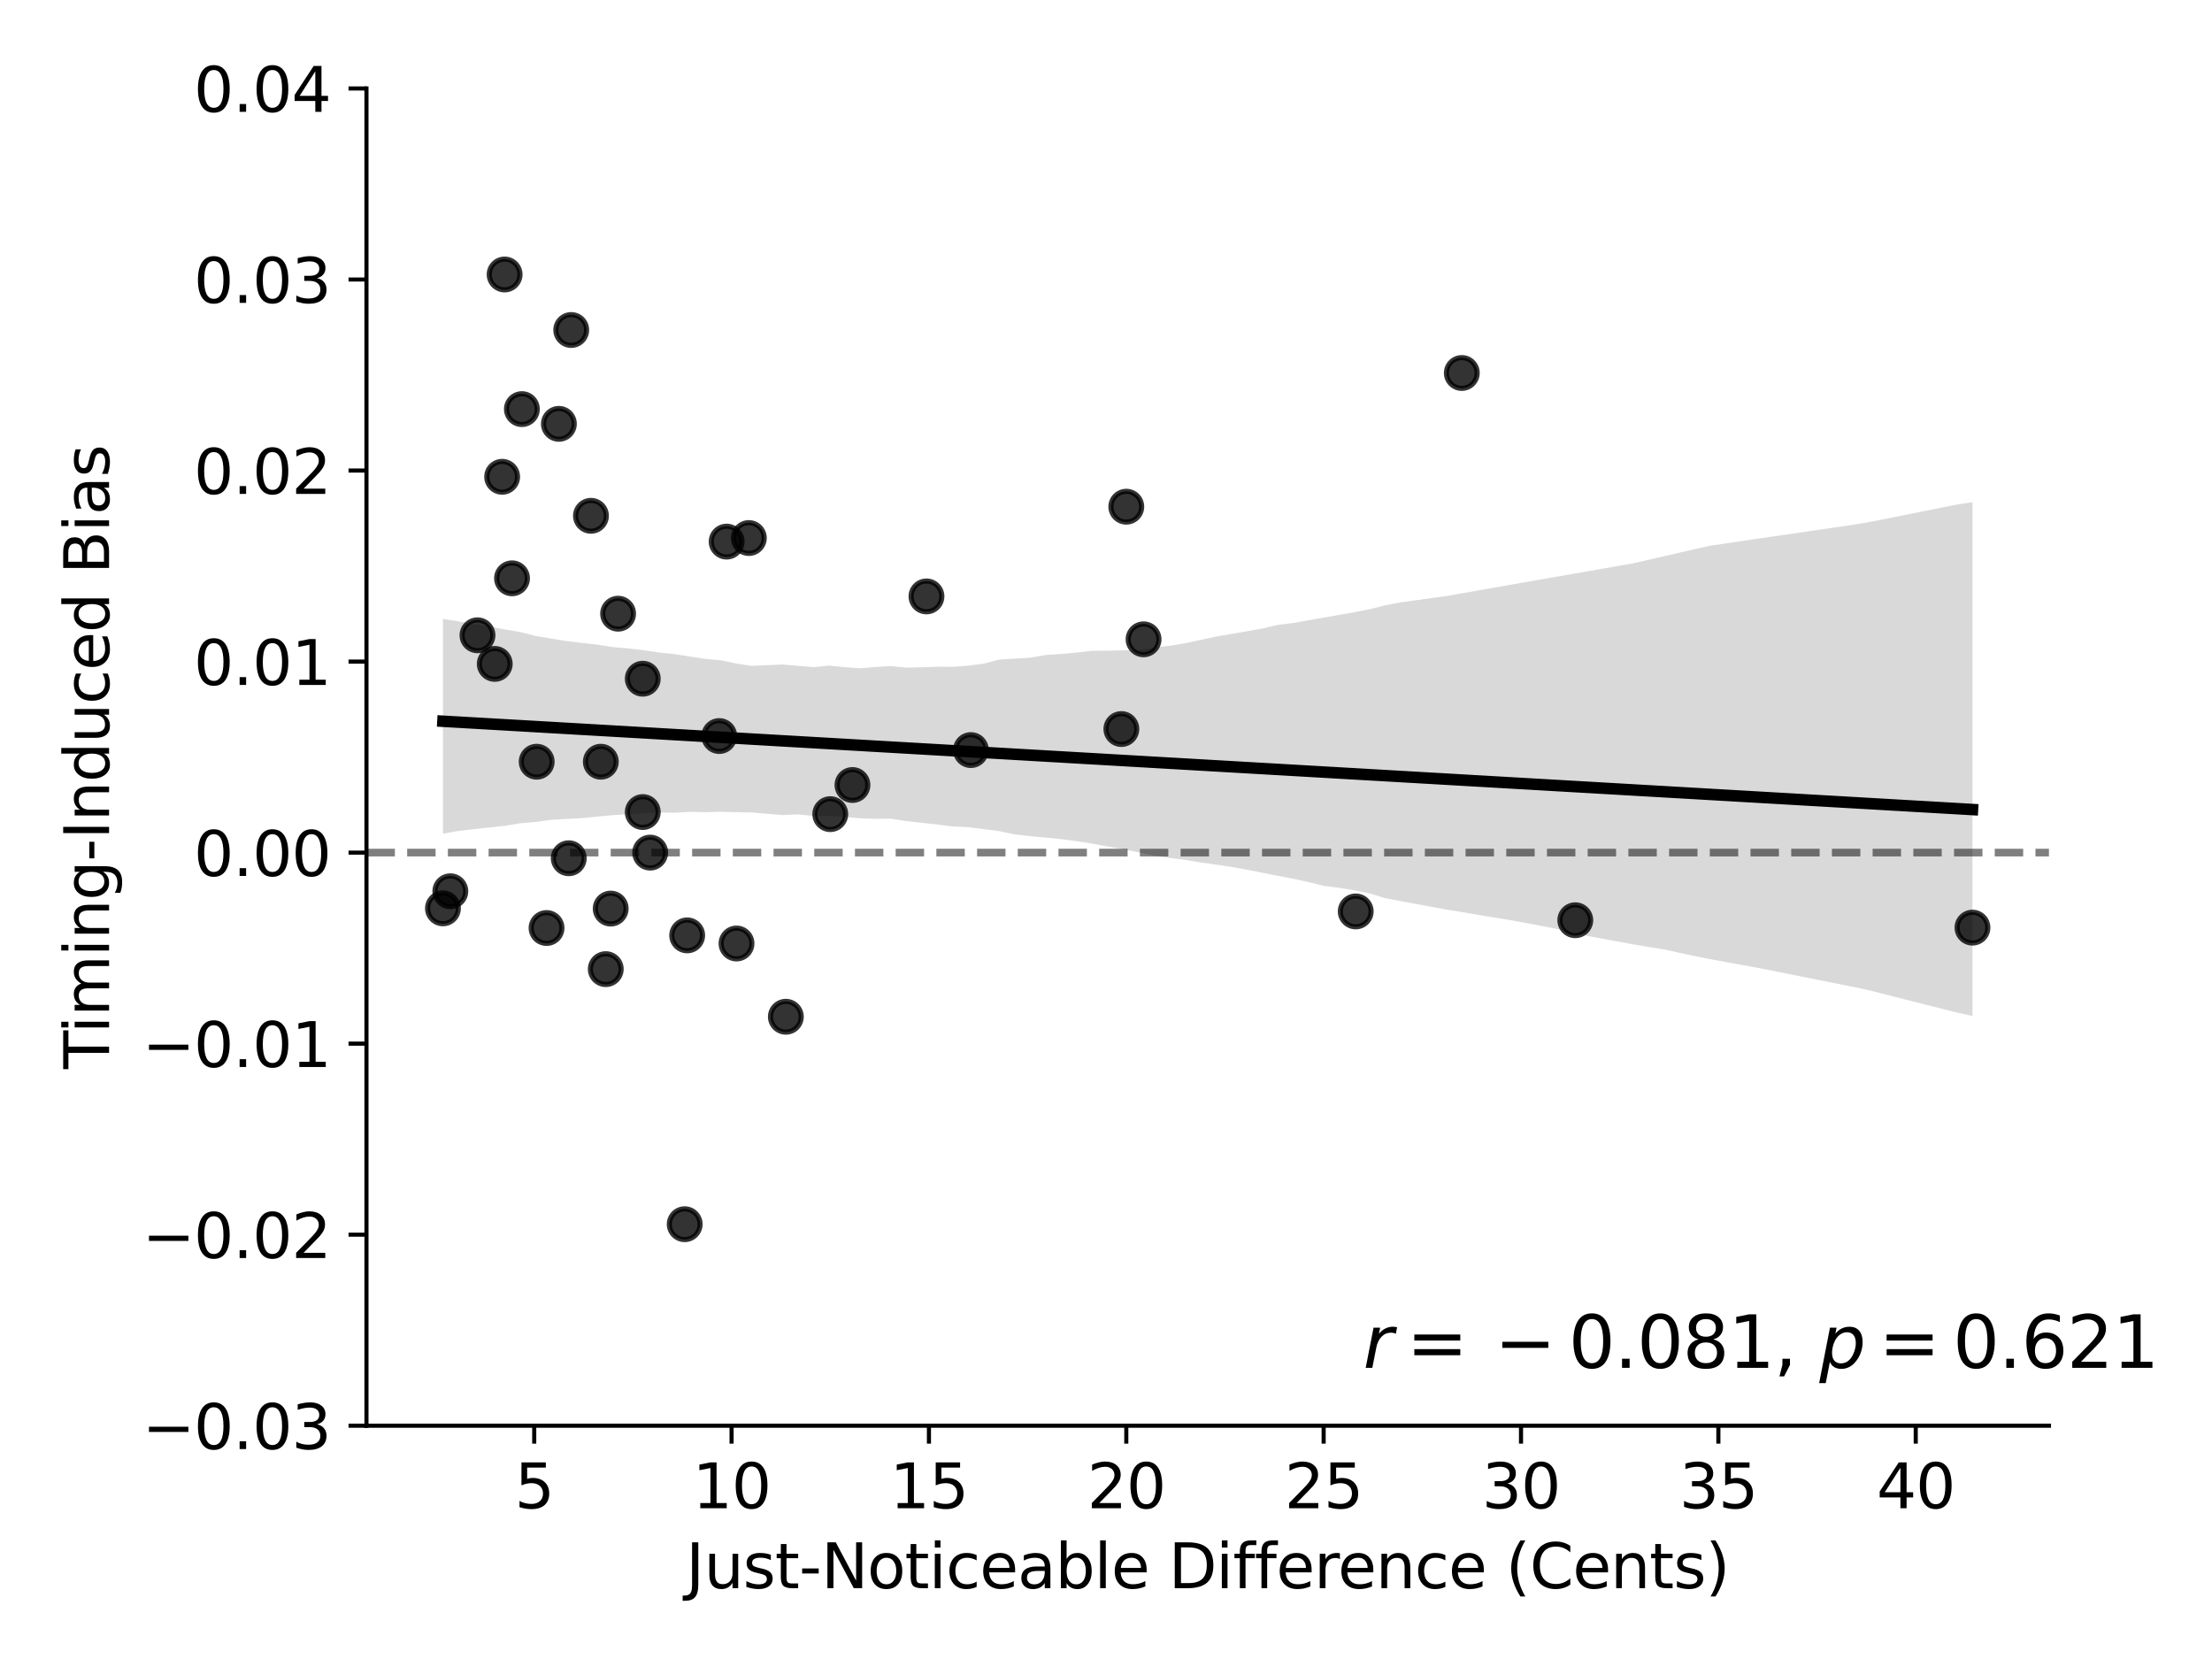 <?xml version="1.0" encoding="utf-8" standalone="no"?>
<!DOCTYPE svg PUBLIC "-//W3C//DTD SVG 1.1//EN"
  "http://www.w3.org/Graphics/SVG/1.1/DTD/svg11.dtd">
<svg xmlns:xlink="http://www.w3.org/1999/xlink" width="432pt" height="324pt" viewBox="0 0 432 324" xmlns="http://www.w3.org/2000/svg" version="1.1">
 <defs>
  <style type="text/css">*{stroke-linejoin: round; stroke-linecap: butt}</style>
 </defs>
 <g id="figure_1">
  <g id="patch_1">
   <path d="M 0 324 
L 432 324 
L 432 0 
L 0 0 
z
" style="fill: #ffffff"/>
  </g>
  <g id="axes_1">
   <g id="patch_2">
    <path d="M 71.57 278.44 
L 400.156 278.44 
L 400.156 17.28 
L 71.57 17.28 
z
" style="fill: #ffffff"/>
   </g>
   <g id="PathCollection_1">
    <defs>
     <path id="md84e03e14a" d="M 0 3 
C 0.796 3 1.559 2.684 2.121 2.121 
C 2.684 1.559 3 0.796 3 0 
C 3 -0.796 2.684 -1.559 2.121 -2.121 
C 1.559 -2.684 0.796 -3 0 -3 
C -0.796 -3 -1.559 -2.684 -2.121 -2.121 
C -2.684 -1.559 -3 -0.796 -3 0 
C -3 0.796 -2.684 1.559 -2.121 2.121 
C -1.559 2.684 -0.796 3 0 3 
z
" style="stroke: #000000; stroke-opacity: 0.8"/>
    </defs>
    <g clip-path="url(#p9184fdd5ed)">
     <use xlink:href="#md84e03e14a" x="86.506" y="177.4" style="fill-opacity: 0.8; stroke: #000000; stroke-opacity: 0.8"/>
     <use xlink:href="#md84e03e14a" x="162.148" y="159.001" style="fill-opacity: 0.8; stroke: #000000; stroke-opacity: 0.8"/>
     <use xlink:href="#md84e03e14a" x="109.15" y="82.778" style="fill-opacity: 0.8; stroke: #000000; stroke-opacity: 0.8"/>
     <use xlink:href="#md84e03e14a" x="106.741" y="181.24" style="fill-opacity: 0.8; stroke: #000000; stroke-opacity: 0.8"/>
     <use xlink:href="#md84e03e14a" x="115.414" y="100.736" style="fill-opacity: 0.8; stroke: #000000; stroke-opacity: 0.8"/>
     <use xlink:href="#md84e03e14a" x="219" y="142.38" style="fill-opacity: 0.8; stroke: #000000; stroke-opacity: 0.8"/>
     <use xlink:href="#md84e03e14a" x="111.077" y="167.615" style="fill-opacity: 0.8; stroke: #000000; stroke-opacity: 0.8"/>
     <use xlink:href="#md84e03e14a" x="104.814" y="148.763" style="fill-opacity: 0.8; stroke: #000000; stroke-opacity: 0.8"/>
     <use xlink:href="#md84e03e14a" x="180.938" y="116.478" style="fill-opacity: 0.8; stroke: #000000; stroke-opacity: 0.8"/>
     <use xlink:href="#md84e03e14a" x="385.22" y="181.166" style="fill-opacity: 0.8; stroke: #000000; stroke-opacity: 0.8"/>
     <use xlink:href="#md84e03e14a" x="96.623" y="129.659" style="fill-opacity: 0.8; stroke: #000000; stroke-opacity: 0.8"/>
     <use xlink:href="#md84e03e14a" x="223.336" y="124.859" style="fill-opacity: 0.8; stroke: #000000; stroke-opacity: 0.8"/>
     <use xlink:href="#md84e03e14a" x="143.84" y="184.265" style="fill-opacity: 0.8; stroke: #000000; stroke-opacity: 0.8"/>
     <use xlink:href="#md84e03e14a" x="98.069" y="93.118" style="fill-opacity: 0.8; stroke: #000000; stroke-opacity: 0.8"/>
     <use xlink:href="#md84e03e14a" x="125.531" y="158.593" style="fill-opacity: 0.8; stroke: #000000; stroke-opacity: 0.8"/>
     <use xlink:href="#md84e03e14a" x="153.476" y="198.57" style="fill-opacity: 0.8; stroke: #000000; stroke-opacity: 0.8"/>
     <use xlink:href="#md84e03e14a" x="98.551" y="53.606" style="fill-opacity: 0.8; stroke: #000000; stroke-opacity: 0.8"/>
     <use xlink:href="#md84e03e14a" x="166.484" y="153.311" style="fill-opacity: 0.8; stroke: #000000; stroke-opacity: 0.8"/>
     <use xlink:href="#md84e03e14a" x="87.951" y="174.063" style="fill-opacity: 0.8; stroke: #000000; stroke-opacity: 0.8"/>
     <use xlink:href="#md84e03e14a" x="133.722" y="239.086" style="fill-opacity: 0.8; stroke: #000000; stroke-opacity: 0.8"/>
     <use xlink:href="#md84e03e14a" x="120.713" y="119.854" style="fill-opacity: 0.8; stroke: #000000; stroke-opacity: 0.8"/>
     <use xlink:href="#md84e03e14a" x="101.923" y="79.899" style="fill-opacity: 0.8; stroke: #000000; stroke-opacity: 0.8"/>
     <use xlink:href="#md84e03e14a" x="117.341" y="148.763" style="fill-opacity: 0.8; stroke: #000000; stroke-opacity: 0.8"/>
     <use xlink:href="#md84e03e14a" x="111.559" y="64.45" style="fill-opacity: 0.8; stroke: #000000; stroke-opacity: 0.8"/>
     <use xlink:href="#md84e03e14a" x="141.912" y="105.778" style="fill-opacity: 0.8; stroke: #000000; stroke-opacity: 0.8"/>
     <use xlink:href="#md84e03e14a" x="124.568" y="285.078" style="fill-opacity: 0.8; stroke: #000000; stroke-opacity: 0.8"/>
     <use xlink:href="#md84e03e14a" x="126.977" y="166.514" style="fill-opacity: 0.8; stroke: #000000; stroke-opacity: 0.8"/>
     <use xlink:href="#md84e03e14a" x="93.251" y="124.072" style="fill-opacity: 0.8; stroke: #000000; stroke-opacity: 0.8"/>
     <use xlink:href="#md84e03e14a" x="146.249" y="105.076" style="fill-opacity: 0.8; stroke: #000000; stroke-opacity: 0.8"/>
     <use xlink:href="#md84e03e14a" x="140.467" y="143.749" style="fill-opacity: 0.8; stroke: #000000; stroke-opacity: 0.8"/>
     <use xlink:href="#md84e03e14a" x="189.61" y="146.49" style="fill-opacity: 0.8; stroke: #000000; stroke-opacity: 0.8"/>
     <use xlink:href="#md84e03e14a" x="264.771" y="178.001" style="fill-opacity: 0.8; stroke: #000000; stroke-opacity: 0.8"/>
     <use xlink:href="#md84e03e14a" x="119.268" y="177.445" style="fill-opacity: 0.8; stroke: #000000; stroke-opacity: 0.8"/>
     <use xlink:href="#md84e03e14a" x="307.651" y="179.718" style="fill-opacity: 0.8; stroke: #000000; stroke-opacity: 0.8"/>
     <use xlink:href="#md84e03e14a" x="219.964" y="98.957" style="fill-opacity: 0.8; stroke: #000000; stroke-opacity: 0.8"/>
     <use xlink:href="#md84e03e14a" x="134.204" y="182.677" style="fill-opacity: 0.8; stroke: #000000; stroke-opacity: 0.8"/>
     <use xlink:href="#md84e03e14a" x="99.996" y="112.943" style="fill-opacity: 0.8; stroke: #000000; stroke-opacity: 0.8"/>
     <use xlink:href="#md84e03e14a" x="285.488" y="72.845" style="fill-opacity: 0.8; stroke: #000000; stroke-opacity: 0.8"/>
     <use xlink:href="#md84e03e14a" x="118.304" y="189.27" style="fill-opacity: 0.8; stroke: #000000; stroke-opacity: 0.8"/>
     <use xlink:href="#md84e03e14a" x="125.531" y="132.554" style="fill-opacity: 0.8; stroke: #000000; stroke-opacity: 0.8"/>
    </g>
   </g>
   <g id="PolyCollection_1">
    <path d="M 86.506 120.879 
L 86.506 162.818 
L 89.523 162.279 
L 92.54 161.929 
L 95.558 161.604 
L 98.575 161.278 
L 101.592 160.787 
L 104.61 160.529 
L 107.627 160.109 
L 110.644 159.94 
L 113.662 159.779 
L 116.679 159.479 
L 119.696 159.195 
L 122.714 159.028 
L 125.731 158.86 
L 128.748 158.692 
L 131.765 158.723 
L 134.783 158.549 
L 137.8 158.619 
L 140.817 158.541 
L 143.835 158.619 
L 146.852 158.678 
L 149.869 158.935 
L 152.887 159.171 
L 155.904 159.051 
L 158.921 159.364 
L 161.939 159.336 
L 164.956 159.553 
L 167.973 159.801 
L 170.991 159.909 
L 174.008 159.881 
L 177.025 160.362 
L 180.043 160.696 
L 183.06 161.028 
L 186.077 161.413 
L 189.094 161.54 
L 192.112 161.925 
L 195.129 162.315 
L 198.146 162.954 
L 201.164 163.306 
L 204.181 163.568 
L 207.198 163.879 
L 210.216 164.269 
L 213.233 164.74 
L 216.25 165.31 
L 219.268 165.846 
L 222.285 166.437 
L 225.302 167.094 
L 228.32 167.55 
L 231.337 167.911 
L 234.354 168.411 
L 237.372 168.838 
L 240.389 169.281 
L 243.406 169.841 
L 246.423 170.42 
L 249.441 171.021 
L 252.458 171.594 
L 255.475 172.251 
L 258.493 172.997 
L 261.51 173.391 
L 264.527 173.876 
L 267.545 174.494 
L 270.562 175.416 
L 273.579 175.99 
L 276.597 176.551 
L 279.614 177.111 
L 282.631 177.671 
L 285.649 178.149 
L 288.666 178.668 
L 291.683 179.165 
L 294.701 179.66 
L 297.718 180.198 
L 300.735 180.775 
L 303.752 181.351 
L 306.77 182.053 
L 309.787 182.731 
L 312.804 183.294 
L 315.822 183.854 
L 318.839 184.414 
L 321.856 184.914 
L 324.874 185.405 
L 327.891 186.054 
L 330.908 186.703 
L 333.926 187.313 
L 336.943 187.861 
L 339.96 188.41 
L 342.978 188.958 
L 345.995 189.556 
L 349.012 190.16 
L 352.03 190.764 
L 355.047 191.368 
L 358.064 191.972 
L 361.081 192.576 
L 364.099 193.18 
L 367.116 193.939 
L 370.133 194.702 
L 373.151 195.465 
L 376.168 196.228 
L 379.185 196.991 
L 382.203 197.754 
L 385.22 198.416 
L 385.22 98.078 
L 385.22 98.078 
L 382.203 98.534 
L 379.185 99.13 
L 376.168 99.737 
L 373.151 100.344 
L 370.133 100.95 
L 367.116 101.557 
L 364.099 102.131 
L 361.081 102.612 
L 358.064 103.052 
L 355.047 103.492 
L 352.03 103.932 
L 349.012 104.372 
L 345.995 104.812 
L 342.978 105.253 
L 339.96 105.699 
L 336.943 106.145 
L 333.926 106.591 
L 330.908 107.266 
L 327.891 107.961 
L 324.874 108.655 
L 321.856 109.35 
L 318.839 110.044 
L 315.822 110.57 
L 312.804 111.096 
L 309.787 111.622 
L 306.77 112.148 
L 303.752 112.674 
L 300.735 113.2 
L 297.718 113.726 
L 294.701 114.255 
L 291.683 114.785 
L 288.666 115.316 
L 285.649 115.849 
L 282.631 116.381 
L 279.614 116.799 
L 276.597 117.217 
L 273.579 117.635 
L 270.562 118.211 
L 267.545 118.962 
L 264.527 119.565 
L 261.51 120.09 
L 258.493 120.619 
L 255.475 121.152 
L 252.458 121.686 
L 249.441 122.06 
L 246.423 122.774 
L 243.406 123.306 
L 240.389 123.824 
L 237.372 124.342 
L 234.354 125 
L 231.337 125.645 
L 228.32 126.137 
L 225.302 126.448 
L 222.285 126.928 
L 219.268 127.018 
L 216.25 127.08 
L 213.233 127.103 
L 210.216 127.446 
L 207.198 127.724 
L 204.181 127.921 
L 201.164 128.451 
L 198.146 128.632 
L 195.129 128.82 
L 192.112 129.609 
L 189.094 130.004 
L 186.077 130.233 
L 183.06 130.211 
L 180.043 130.314 
L 177.025 130.388 
L 174.008 130.086 
L 170.991 130.261 
L 167.973 130.513 
L 164.956 130.309 
L 161.939 129.989 
L 158.921 130.294 
L 155.904 130.04 
L 152.887 129.776 
L 149.869 129.903 
L 146.852 130.052 
L 143.835 129.597 
L 140.817 128.961 
L 137.8 128.689 
L 134.783 128.229 
L 131.765 127.749 
L 128.748 127.439 
L 125.731 126.99 
L 122.714 126.633 
L 119.696 126.382 
L 116.679 125.894 
L 113.662 125.571 
L 110.644 125.2 
L 107.627 124.715 
L 104.61 124.203 
L 101.592 123.425 
L 98.575 122.926 
L 95.558 122.345 
L 92.54 121.918 
L 89.523 121.344 
L 86.506 120.879 
z
" clip-path="url(#p9184fdd5ed)" style="fill-opacity: 0.15"/>
   </g>
   <g id="matplotlib.axis_1">
    <g id="xtick_1">
     <g id="line2d_1">
      <defs>
       <path id="m7d822588ec" d="M 0 0 
L 0 3.5 
" style="stroke: #000000; stroke-width: 0.8"/>
      </defs>
      <g>
       <use xlink:href="#m7d822588ec" x="104.332" y="278.44" style="stroke: #000000; stroke-width: 0.8"/>
      </g>
     </g>
     <g id="text_1">
      <!-- 5 -->
      <g transform="translate(100.515 294.558) scale(0.12 -0.12)">
       <defs>
        <path id="DejaVuSans-35" d="M 691 4666 
L 3169 4666 
L 3169 4134 
L 1269 4134 
L 1269 2991 
Q 1406 3038 1543 3061 
Q 1681 3084 1819 3084 
Q 2600 3084 3056 2656 
Q 3513 2228 3513 1497 
Q 3513 744 3044 326 
Q 2575 -91 1722 -91 
Q 1428 -91 1123 -41 
Q 819 9 494 109 
L 494 744 
Q 775 591 1075 516 
Q 1375 441 1709 441 
Q 2250 441 2565 725 
Q 2881 1009 2881 1497 
Q 2881 1984 2565 2268 
Q 2250 2553 1709 2553 
Q 1456 2553 1204 2497 
Q 953 2441 691 2322 
L 691 4666 
z
" transform="scale(0.016)"/>
       </defs>
       <use xlink:href="#DejaVuSans-35"/>
      </g>
     </g>
    </g>
    <g id="xtick_2">
     <g id="line2d_2">
      <g>
       <use xlink:href="#m7d822588ec" x="142.876" y="278.44" style="stroke: #000000; stroke-width: 0.8"/>
      </g>
     </g>
     <g id="text_2">
      <!-- 10 -->
      <g transform="translate(135.241 294.558) scale(0.12 -0.12)">
       <defs>
        <path id="DejaVuSans-31" d="M 794 531 
L 1825 531 
L 1825 4091 
L 703 3866 
L 703 4441 
L 1819 4666 
L 2450 4666 
L 2450 531 
L 3481 531 
L 3481 0 
L 794 0 
L 794 531 
z
" transform="scale(0.016)"/>
        <path id="DejaVuSans-30" d="M 2034 4250 
Q 1547 4250 1301 3770 
Q 1056 3291 1056 2328 
Q 1056 1369 1301 889 
Q 1547 409 2034 409 
Q 2525 409 2770 889 
Q 3016 1369 3016 2328 
Q 3016 3291 2770 3770 
Q 2525 4250 2034 4250 
z
M 2034 4750 
Q 2819 4750 3233 4129 
Q 3647 3509 3647 2328 
Q 3647 1150 3233 529 
Q 2819 -91 2034 -91 
Q 1250 -91 836 529 
Q 422 1150 422 2328 
Q 422 3509 836 4129 
Q 1250 4750 2034 4750 
z
" transform="scale(0.016)"/>
       </defs>
       <use xlink:href="#DejaVuSans-31"/>
       <use xlink:href="#DejaVuSans-30" x="63.623"/>
      </g>
     </g>
    </g>
    <g id="xtick_3">
     <g id="line2d_3">
      <g>
       <use xlink:href="#m7d822588ec" x="181.42" y="278.44" style="stroke: #000000; stroke-width: 0.8"/>
      </g>
     </g>
     <g id="text_3">
      <!-- 15 -->
      <g transform="translate(173.785 294.558) scale(0.12 -0.12)">
       <use xlink:href="#DejaVuSans-31"/>
       <use xlink:href="#DejaVuSans-35" x="63.623"/>
      </g>
     </g>
    </g>
    <g id="xtick_4">
     <g id="line2d_4">
      <g>
       <use xlink:href="#m7d822588ec" x="219.964" y="278.44" style="stroke: #000000; stroke-width: 0.8"/>
      </g>
     </g>
     <g id="text_4">
      <!-- 20 -->
      <g transform="translate(212.329 294.558) scale(0.12 -0.12)">
       <defs>
        <path id="DejaVuSans-32" d="M 1228 531 
L 3431 531 
L 3431 0 
L 469 0 
L 469 531 
Q 828 903 1448 1529 
Q 2069 2156 2228 2338 
Q 2531 2678 2651 2914 
Q 2772 3150 2772 3378 
Q 2772 3750 2511 3984 
Q 2250 4219 1831 4219 
Q 1534 4219 1204 4116 
Q 875 4013 500 3803 
L 500 4441 
Q 881 4594 1212 4672 
Q 1544 4750 1819 4750 
Q 2544 4750 2975 4387 
Q 3406 4025 3406 3419 
Q 3406 3131 3298 2873 
Q 3191 2616 2906 2266 
Q 2828 2175 2409 1742 
Q 1991 1309 1228 531 
z
" transform="scale(0.016)"/>
       </defs>
       <use xlink:href="#DejaVuSans-32"/>
       <use xlink:href="#DejaVuSans-30" x="63.623"/>
      </g>
     </g>
    </g>
    <g id="xtick_5">
     <g id="line2d_5">
      <g>
       <use xlink:href="#m7d822588ec" x="258.507" y="278.44" style="stroke: #000000; stroke-width: 0.8"/>
      </g>
     </g>
     <g id="text_5">
      <!-- 25 -->
      <g transform="translate(250.872 294.558) scale(0.12 -0.12)">
       <use xlink:href="#DejaVuSans-32"/>
       <use xlink:href="#DejaVuSans-35" x="63.623"/>
      </g>
     </g>
    </g>
    <g id="xtick_6">
     <g id="line2d_6">
      <g>
       <use xlink:href="#m7d822588ec" x="297.051" y="278.44" style="stroke: #000000; stroke-width: 0.8"/>
      </g>
     </g>
     <g id="text_6">
      <!-- 30 -->
      <g transform="translate(289.416 294.558) scale(0.12 -0.12)">
       <defs>
        <path id="DejaVuSans-33" d="M 2597 2516 
Q 3050 2419 3304 2112 
Q 3559 1806 3559 1356 
Q 3559 666 3084 287 
Q 2609 -91 1734 -91 
Q 1441 -91 1130 -33 
Q 819 25 488 141 
L 488 750 
Q 750 597 1062 519 
Q 1375 441 1716 441 
Q 2309 441 2620 675 
Q 2931 909 2931 1356 
Q 2931 1769 2642 2001 
Q 2353 2234 1838 2234 
L 1294 2234 
L 1294 2753 
L 1863 2753 
Q 2328 2753 2575 2939 
Q 2822 3125 2822 3475 
Q 2822 3834 2567 4026 
Q 2313 4219 1838 4219 
Q 1578 4219 1281 4162 
Q 984 4106 628 3988 
L 628 4550 
Q 988 4650 1302 4700 
Q 1616 4750 1894 4750 
Q 2613 4750 3031 4423 
Q 3450 4097 3450 3541 
Q 3450 3153 3228 2886 
Q 3006 2619 2597 2516 
z
" transform="scale(0.016)"/>
       </defs>
       <use xlink:href="#DejaVuSans-33"/>
       <use xlink:href="#DejaVuSans-30" x="63.623"/>
      </g>
     </g>
    </g>
    <g id="xtick_7">
     <g id="line2d_7">
      <g>
       <use xlink:href="#m7d822588ec" x="335.595" y="278.44" style="stroke: #000000; stroke-width: 0.8"/>
      </g>
     </g>
     <g id="text_7">
      <!-- 35 -->
      <g transform="translate(327.96 294.558) scale(0.12 -0.12)">
       <use xlink:href="#DejaVuSans-33"/>
       <use xlink:href="#DejaVuSans-35" x="63.623"/>
      </g>
     </g>
    </g>
    <g id="xtick_8">
     <g id="line2d_8">
      <g>
       <use xlink:href="#m7d822588ec" x="374.139" y="278.44" style="stroke: #000000; stroke-width: 0.8"/>
      </g>
     </g>
     <g id="text_8">
      <!-- 40 -->
      <g transform="translate(366.504 294.558) scale(0.12 -0.12)">
       <defs>
        <path id="DejaVuSans-34" d="M 2419 4116 
L 825 1625 
L 2419 1625 
L 2419 4116 
z
M 2253 4666 
L 3047 4666 
L 3047 1625 
L 3713 1625 
L 3713 1100 
L 3047 1100 
L 3047 0 
L 2419 0 
L 2419 1100 
L 313 1100 
L 313 1709 
L 2253 4666 
z
" transform="scale(0.016)"/>
       </defs>
       <use xlink:href="#DejaVuSans-34"/>
       <use xlink:href="#DejaVuSans-30" x="63.623"/>
      </g>
     </g>
    </g>
    <g id="text_9">
     <!-- Just-Noticeable Difference (Cents) -->
     <g transform="translate(133.956 310.172) scale(0.12 -0.12)">
      <defs>
       <path id="DejaVuSans-4a" d="M 628 4666 
L 1259 4666 
L 1259 325 
Q 1259 -519 939 -900 
Q 619 -1281 -91 -1281 
L -331 -1281 
L -331 -750 
L -134 -750 
Q 284 -750 456 -515 
Q 628 -281 628 325 
L 628 4666 
z
" transform="scale(0.016)"/>
       <path id="DejaVuSans-75" d="M 544 1381 
L 544 3500 
L 1119 3500 
L 1119 1403 
Q 1119 906 1312 657 
Q 1506 409 1894 409 
Q 2359 409 2629 706 
Q 2900 1003 2900 1516 
L 2900 3500 
L 3475 3500 
L 3475 0 
L 2900 0 
L 2900 538 
Q 2691 219 2414 64 
Q 2138 -91 1772 -91 
Q 1169 -91 856 284 
Q 544 659 544 1381 
z
M 1991 3584 
L 1991 3584 
z
" transform="scale(0.016)"/>
       <path id="DejaVuSans-73" d="M 2834 3397 
L 2834 2853 
Q 2591 2978 2328 3040 
Q 2066 3103 1784 3103 
Q 1356 3103 1142 2972 
Q 928 2841 928 2578 
Q 928 2378 1081 2264 
Q 1234 2150 1697 2047 
L 1894 2003 
Q 2506 1872 2764 1633 
Q 3022 1394 3022 966 
Q 3022 478 2636 193 
Q 2250 -91 1575 -91 
Q 1294 -91 989 -36 
Q 684 19 347 128 
L 347 722 
Q 666 556 975 473 
Q 1284 391 1588 391 
Q 1994 391 2212 530 
Q 2431 669 2431 922 
Q 2431 1156 2273 1281 
Q 2116 1406 1581 1522 
L 1381 1569 
Q 847 1681 609 1914 
Q 372 2147 372 2553 
Q 372 3047 722 3315 
Q 1072 3584 1716 3584 
Q 2034 3584 2315 3537 
Q 2597 3491 2834 3397 
z
" transform="scale(0.016)"/>
       <path id="DejaVuSans-74" d="M 1172 4494 
L 1172 3500 
L 2356 3500 
L 2356 3053 
L 1172 3053 
L 1172 1153 
Q 1172 725 1289 603 
Q 1406 481 1766 481 
L 2356 481 
L 2356 0 
L 1766 0 
Q 1100 0 847 248 
Q 594 497 594 1153 
L 594 3053 
L 172 3053 
L 172 3500 
L 594 3500 
L 594 4494 
L 1172 4494 
z
" transform="scale(0.016)"/>
       <path id="DejaVuSans-2d" d="M 313 2009 
L 1997 2009 
L 1997 1497 
L 313 1497 
L 313 2009 
z
" transform="scale(0.016)"/>
       <path id="DejaVuSans-4e" d="M 628 4666 
L 1478 4666 
L 3547 763 
L 3547 4666 
L 4159 4666 
L 4159 0 
L 3309 0 
L 1241 3903 
L 1241 0 
L 628 0 
L 628 4666 
z
" transform="scale(0.016)"/>
       <path id="DejaVuSans-6f" d="M 1959 3097 
Q 1497 3097 1228 2736 
Q 959 2375 959 1747 
Q 959 1119 1226 758 
Q 1494 397 1959 397 
Q 2419 397 2687 759 
Q 2956 1122 2956 1747 
Q 2956 2369 2687 2733 
Q 2419 3097 1959 3097 
z
M 1959 3584 
Q 2709 3584 3137 3096 
Q 3566 2609 3566 1747 
Q 3566 888 3137 398 
Q 2709 -91 1959 -91 
Q 1206 -91 779 398 
Q 353 888 353 1747 
Q 353 2609 779 3096 
Q 1206 3584 1959 3584 
z
" transform="scale(0.016)"/>
       <path id="DejaVuSans-69" d="M 603 3500 
L 1178 3500 
L 1178 0 
L 603 0 
L 603 3500 
z
M 603 4863 
L 1178 4863 
L 1178 4134 
L 603 4134 
L 603 4863 
z
" transform="scale(0.016)"/>
       <path id="DejaVuSans-63" d="M 3122 3366 
L 3122 2828 
Q 2878 2963 2633 3030 
Q 2388 3097 2138 3097 
Q 1578 3097 1268 2742 
Q 959 2388 959 1747 
Q 959 1106 1268 751 
Q 1578 397 2138 397 
Q 2388 397 2633 464 
Q 2878 531 3122 666 
L 3122 134 
Q 2881 22 2623 -34 
Q 2366 -91 2075 -91 
Q 1284 -91 818 406 
Q 353 903 353 1747 
Q 353 2603 823 3093 
Q 1294 3584 2113 3584 
Q 2378 3584 2631 3529 
Q 2884 3475 3122 3366 
z
" transform="scale(0.016)"/>
       <path id="DejaVuSans-65" d="M 3597 1894 
L 3597 1613 
L 953 1613 
Q 991 1019 1311 708 
Q 1631 397 2203 397 
Q 2534 397 2845 478 
Q 3156 559 3463 722 
L 3463 178 
Q 3153 47 2828 -22 
Q 2503 -91 2169 -91 
Q 1331 -91 842 396 
Q 353 884 353 1716 
Q 353 2575 817 3079 
Q 1281 3584 2069 3584 
Q 2775 3584 3186 3129 
Q 3597 2675 3597 1894 
z
M 3022 2063 
Q 3016 2534 2758 2815 
Q 2500 3097 2075 3097 
Q 1594 3097 1305 2825 
Q 1016 2553 972 2059 
L 3022 2063 
z
" transform="scale(0.016)"/>
       <path id="DejaVuSans-61" d="M 2194 1759 
Q 1497 1759 1228 1600 
Q 959 1441 959 1056 
Q 959 750 1161 570 
Q 1363 391 1709 391 
Q 2188 391 2477 730 
Q 2766 1069 2766 1631 
L 2766 1759 
L 2194 1759 
z
M 3341 1997 
L 3341 0 
L 2766 0 
L 2766 531 
Q 2569 213 2275 61 
Q 1981 -91 1556 -91 
Q 1019 -91 701 211 
Q 384 513 384 1019 
Q 384 1609 779 1909 
Q 1175 2209 1959 2209 
L 2766 2209 
L 2766 2266 
Q 2766 2663 2505 2880 
Q 2244 3097 1772 3097 
Q 1472 3097 1187 3025 
Q 903 2953 641 2809 
L 641 3341 
Q 956 3463 1253 3523 
Q 1550 3584 1831 3584 
Q 2591 3584 2966 3190 
Q 3341 2797 3341 1997 
z
" transform="scale(0.016)"/>
       <path id="DejaVuSans-62" d="M 3116 1747 
Q 3116 2381 2855 2742 
Q 2594 3103 2138 3103 
Q 1681 3103 1420 2742 
Q 1159 2381 1159 1747 
Q 1159 1113 1420 752 
Q 1681 391 2138 391 
Q 2594 391 2855 752 
Q 3116 1113 3116 1747 
z
M 1159 2969 
Q 1341 3281 1617 3432 
Q 1894 3584 2278 3584 
Q 2916 3584 3314 3078 
Q 3713 2572 3713 1747 
Q 3713 922 3314 415 
Q 2916 -91 2278 -91 
Q 1894 -91 1617 61 
Q 1341 213 1159 525 
L 1159 0 
L 581 0 
L 581 4863 
L 1159 4863 
L 1159 2969 
z
" transform="scale(0.016)"/>
       <path id="DejaVuSans-6c" d="M 603 4863 
L 1178 4863 
L 1178 0 
L 603 0 
L 603 4863 
z
" transform="scale(0.016)"/>
       <path id="DejaVuSans-20" transform="scale(0.016)"/>
       <path id="DejaVuSans-44" d="M 1259 4147 
L 1259 519 
L 2022 519 
Q 2988 519 3436 956 
Q 3884 1394 3884 2338 
Q 3884 3275 3436 3711 
Q 2988 4147 2022 4147 
L 1259 4147 
z
M 628 4666 
L 1925 4666 
Q 3281 4666 3915 4102 
Q 4550 3538 4550 2338 
Q 4550 1131 3912 565 
Q 3275 0 1925 0 
L 628 0 
L 628 4666 
z
" transform="scale(0.016)"/>
       <path id="DejaVuSans-66" d="M 2375 4863 
L 2375 4384 
L 1825 4384 
Q 1516 4384 1395 4259 
Q 1275 4134 1275 3809 
L 1275 3500 
L 2222 3500 
L 2222 3053 
L 1275 3053 
L 1275 0 
L 697 0 
L 697 3053 
L 147 3053 
L 147 3500 
L 697 3500 
L 697 3744 
Q 697 4328 969 4595 
Q 1241 4863 1831 4863 
L 2375 4863 
z
" transform="scale(0.016)"/>
       <path id="DejaVuSans-72" d="M 2631 2963 
Q 2534 3019 2420 3045 
Q 2306 3072 2169 3072 
Q 1681 3072 1420 2755 
Q 1159 2438 1159 1844 
L 1159 0 
L 581 0 
L 581 3500 
L 1159 3500 
L 1159 2956 
Q 1341 3275 1631 3429 
Q 1922 3584 2338 3584 
Q 2397 3584 2469 3576 
Q 2541 3569 2628 3553 
L 2631 2963 
z
" transform="scale(0.016)"/>
       <path id="DejaVuSans-6e" d="M 3513 2113 
L 3513 0 
L 2938 0 
L 2938 2094 
Q 2938 2591 2744 2837 
Q 2550 3084 2163 3084 
Q 1697 3084 1428 2787 
Q 1159 2491 1159 1978 
L 1159 0 
L 581 0 
L 581 3500 
L 1159 3500 
L 1159 2956 
Q 1366 3272 1645 3428 
Q 1925 3584 2291 3584 
Q 2894 3584 3203 3211 
Q 3513 2838 3513 2113 
z
" transform="scale(0.016)"/>
       <path id="DejaVuSans-28" d="M 1984 4856 
Q 1566 4138 1362 3434 
Q 1159 2731 1159 2009 
Q 1159 1288 1364 580 
Q 1569 -128 1984 -844 
L 1484 -844 
Q 1016 -109 783 600 
Q 550 1309 550 2009 
Q 550 2706 781 3412 
Q 1013 4119 1484 4856 
L 1984 4856 
z
" transform="scale(0.016)"/>
       <path id="DejaVuSans-43" d="M 4122 4306 
L 4122 3641 
Q 3803 3938 3442 4084 
Q 3081 4231 2675 4231 
Q 1875 4231 1450 3742 
Q 1025 3253 1025 2328 
Q 1025 1406 1450 917 
Q 1875 428 2675 428 
Q 3081 428 3442 575 
Q 3803 722 4122 1019 
L 4122 359 
Q 3791 134 3420 21 
Q 3050 -91 2638 -91 
Q 1578 -91 968 557 
Q 359 1206 359 2328 
Q 359 3453 968 4101 
Q 1578 4750 2638 4750 
Q 3056 4750 3426 4639 
Q 3797 4528 4122 4306 
z
" transform="scale(0.016)"/>
       <path id="DejaVuSans-29" d="M 513 4856 
L 1013 4856 
Q 1481 4119 1714 3412 
Q 1947 2706 1947 2009 
Q 1947 1309 1714 600 
Q 1481 -109 1013 -844 
L 513 -844 
Q 928 -128 1133 580 
Q 1338 1288 1338 2009 
Q 1338 2731 1133 3434 
Q 928 4138 513 4856 
z
" transform="scale(0.016)"/>
      </defs>
      <use xlink:href="#DejaVuSans-4a"/>
      <use xlink:href="#DejaVuSans-75" x="29.492"/>
      <use xlink:href="#DejaVuSans-73" x="92.871"/>
      <use xlink:href="#DejaVuSans-74" x="144.971"/>
      <use xlink:href="#DejaVuSans-2d" x="184.18"/>
      <use xlink:href="#DejaVuSans-4e" x="220.264"/>
      <use xlink:href="#DejaVuSans-6f" x="295.068"/>
      <use xlink:href="#DejaVuSans-74" x="356.25"/>
      <use xlink:href="#DejaVuSans-69" x="395.459"/>
      <use xlink:href="#DejaVuSans-63" x="423.242"/>
      <use xlink:href="#DejaVuSans-65" x="478.223"/>
      <use xlink:href="#DejaVuSans-61" x="539.746"/>
      <use xlink:href="#DejaVuSans-62" x="601.025"/>
      <use xlink:href="#DejaVuSans-6c" x="664.502"/>
      <use xlink:href="#DejaVuSans-65" x="692.285"/>
      <use xlink:href="#DejaVuSans-20" x="753.809"/>
      <use xlink:href="#DejaVuSans-44" x="785.596"/>
      <use xlink:href="#DejaVuSans-69" x="862.598"/>
      <use xlink:href="#DejaVuSans-66" x="890.381"/>
      <use xlink:href="#DejaVuSans-66" x="925.586"/>
      <use xlink:href="#DejaVuSans-65" x="960.791"/>
      <use xlink:href="#DejaVuSans-72" x="1022.314"/>
      <use xlink:href="#DejaVuSans-65" x="1061.178"/>
      <use xlink:href="#DejaVuSans-6e" x="1122.701"/>
      <use xlink:href="#DejaVuSans-63" x="1186.08"/>
      <use xlink:href="#DejaVuSans-65" x="1241.061"/>
      <use xlink:href="#DejaVuSans-20" x="1302.584"/>
      <use xlink:href="#DejaVuSans-28" x="1334.371"/>
      <use xlink:href="#DejaVuSans-43" x="1373.385"/>
      <use xlink:href="#DejaVuSans-65" x="1443.209"/>
      <use xlink:href="#DejaVuSans-6e" x="1504.732"/>
      <use xlink:href="#DejaVuSans-74" x="1568.111"/>
      <use xlink:href="#DejaVuSans-73" x="1607.32"/>
      <use xlink:href="#DejaVuSans-29" x="1659.42"/>
     </g>
    </g>
   </g>
   <g id="matplotlib.axis_2">
    <g id="ytick_1">
     <g id="line2d_9">
      <defs>
       <path id="meaa5ec627f" d="M 0 0 
L -3.5 0 
" style="stroke: #000000; stroke-width: 0.8"/>
      </defs>
      <g>
       <use xlink:href="#meaa5ec627f" x="71.57" y="278.44" style="stroke: #000000; stroke-width: 0.8"/>
      </g>
     </g>
     <g id="text_10">
      <!-- −0.03 -->
      <g transform="translate(27.796 282.999) scale(0.12 -0.12)">
       <defs>
        <path id="DejaVuSans-2212" d="M 678 2272 
L 4684 2272 
L 4684 1741 
L 678 1741 
L 678 2272 
z
" transform="scale(0.016)"/>
        <path id="DejaVuSans-2e" d="M 684 794 
L 1344 794 
L 1344 0 
L 684 0 
L 684 794 
z
" transform="scale(0.016)"/>
       </defs>
       <use xlink:href="#DejaVuSans-2212"/>
       <use xlink:href="#DejaVuSans-30" x="83.789"/>
       <use xlink:href="#DejaVuSans-2e" x="147.412"/>
       <use xlink:href="#DejaVuSans-30" x="179.199"/>
       <use xlink:href="#DejaVuSans-33" x="242.822"/>
      </g>
     </g>
    </g>
    <g id="ytick_2">
     <g id="line2d_10">
      <g>
       <use xlink:href="#meaa5ec627f" x="71.57" y="241.131" style="stroke: #000000; stroke-width: 0.8"/>
      </g>
     </g>
     <g id="text_11">
      <!-- −0.02 -->
      <g transform="translate(27.796 245.69) scale(0.12 -0.12)">
       <use xlink:href="#DejaVuSans-2212"/>
       <use xlink:href="#DejaVuSans-30" x="83.789"/>
       <use xlink:href="#DejaVuSans-2e" x="147.412"/>
       <use xlink:href="#DejaVuSans-30" x="179.199"/>
       <use xlink:href="#DejaVuSans-32" x="242.822"/>
      </g>
     </g>
    </g>
    <g id="ytick_3">
     <g id="line2d_11">
      <g>
       <use xlink:href="#meaa5ec627f" x="71.57" y="203.823" style="stroke: #000000; stroke-width: 0.8"/>
      </g>
     </g>
     <g id="text_12">
      <!-- −0.01 -->
      <g transform="translate(27.796 208.382) scale(0.12 -0.12)">
       <use xlink:href="#DejaVuSans-2212"/>
       <use xlink:href="#DejaVuSans-30" x="83.789"/>
       <use xlink:href="#DejaVuSans-2e" x="147.412"/>
       <use xlink:href="#DejaVuSans-30" x="179.199"/>
       <use xlink:href="#DejaVuSans-31" x="242.822"/>
      </g>
     </g>
    </g>
    <g id="ytick_4">
     <g id="line2d_12">
      <g>
       <use xlink:href="#meaa5ec627f" x="71.57" y="166.514" style="stroke: #000000; stroke-width: 0.8"/>
      </g>
     </g>
     <g id="text_13">
      <!-- 0.00 -->
      <g transform="translate(37.851 171.073) scale(0.12 -0.12)">
       <use xlink:href="#DejaVuSans-30"/>
       <use xlink:href="#DejaVuSans-2e" x="63.623"/>
       <use xlink:href="#DejaVuSans-30" x="95.41"/>
       <use xlink:href="#DejaVuSans-30" x="159.033"/>
      </g>
     </g>
    </g>
    <g id="ytick_5">
     <g id="line2d_13">
      <g>
       <use xlink:href="#meaa5ec627f" x="71.57" y="129.206" style="stroke: #000000; stroke-width: 0.8"/>
      </g>
     </g>
     <g id="text_14">
      <!-- 0.01 -->
      <g transform="translate(37.851 133.765) scale(0.12 -0.12)">
       <use xlink:href="#DejaVuSans-30"/>
       <use xlink:href="#DejaVuSans-2e" x="63.623"/>
       <use xlink:href="#DejaVuSans-30" x="95.41"/>
       <use xlink:href="#DejaVuSans-31" x="159.033"/>
      </g>
     </g>
    </g>
    <g id="ytick_6">
     <g id="line2d_14">
      <g>
       <use xlink:href="#meaa5ec627f" x="71.57" y="91.897" style="stroke: #000000; stroke-width: 0.8"/>
      </g>
     </g>
     <g id="text_15">
      <!-- 0.02 -->
      <g transform="translate(37.851 96.456) scale(0.12 -0.12)">
       <use xlink:href="#DejaVuSans-30"/>
       <use xlink:href="#DejaVuSans-2e" x="63.623"/>
       <use xlink:href="#DejaVuSans-30" x="95.41"/>
       <use xlink:href="#DejaVuSans-32" x="159.033"/>
      </g>
     </g>
    </g>
    <g id="ytick_7">
     <g id="line2d_15">
      <g>
       <use xlink:href="#meaa5ec627f" x="71.57" y="54.589" style="stroke: #000000; stroke-width: 0.8"/>
      </g>
     </g>
     <g id="text_16">
      <!-- 0.03 -->
      <g transform="translate(37.851 59.148) scale(0.12 -0.12)">
       <use xlink:href="#DejaVuSans-30"/>
       <use xlink:href="#DejaVuSans-2e" x="63.623"/>
       <use xlink:href="#DejaVuSans-30" x="95.41"/>
       <use xlink:href="#DejaVuSans-33" x="159.033"/>
      </g>
     </g>
    </g>
    <g id="ytick_8">
     <g id="line2d_16">
      <g>
       <use xlink:href="#meaa5ec627f" x="71.57" y="17.28" style="stroke: #000000; stroke-width: 0.8"/>
      </g>
     </g>
     <g id="text_17">
      <!-- 0.04 -->
      <g transform="translate(37.851 21.839) scale(0.12 -0.12)">
       <use xlink:href="#DejaVuSans-30"/>
       <use xlink:href="#DejaVuSans-2e" x="63.623"/>
       <use xlink:href="#DejaVuSans-30" x="95.41"/>
       <use xlink:href="#DejaVuSans-34" x="159.033"/>
      </g>
     </g>
    </g>
    <g id="text_18">
     <!-- Timing-Induced Bias -->
     <g transform="translate(21.3 208.768) rotate(-90) scale(0.12 -0.12)">
      <defs>
       <path id="DejaVuSans-54" d="M -19 4666 
L 3928 4666 
L 3928 4134 
L 2272 4134 
L 2272 0 
L 1638 0 
L 1638 4134 
L -19 4134 
L -19 4666 
z
" transform="scale(0.016)"/>
       <path id="DejaVuSans-6d" d="M 3328 2828 
Q 3544 3216 3844 3400 
Q 4144 3584 4550 3584 
Q 5097 3584 5394 3201 
Q 5691 2819 5691 2113 
L 5691 0 
L 5113 0 
L 5113 2094 
Q 5113 2597 4934 2840 
Q 4756 3084 4391 3084 
Q 3944 3084 3684 2787 
Q 3425 2491 3425 1978 
L 3425 0 
L 2847 0 
L 2847 2094 
Q 2847 2600 2669 2842 
Q 2491 3084 2119 3084 
Q 1678 3084 1418 2786 
Q 1159 2488 1159 1978 
L 1159 0 
L 581 0 
L 581 3500 
L 1159 3500 
L 1159 2956 
Q 1356 3278 1631 3431 
Q 1906 3584 2284 3584 
Q 2666 3584 2933 3390 
Q 3200 3197 3328 2828 
z
" transform="scale(0.016)"/>
       <path id="DejaVuSans-67" d="M 2906 1791 
Q 2906 2416 2648 2759 
Q 2391 3103 1925 3103 
Q 1463 3103 1205 2759 
Q 947 2416 947 1791 
Q 947 1169 1205 825 
Q 1463 481 1925 481 
Q 2391 481 2648 825 
Q 2906 1169 2906 1791 
z
M 3481 434 
Q 3481 -459 3084 -895 
Q 2688 -1331 1869 -1331 
Q 1566 -1331 1297 -1286 
Q 1028 -1241 775 -1147 
L 775 -588 
Q 1028 -725 1275 -790 
Q 1522 -856 1778 -856 
Q 2344 -856 2625 -561 
Q 2906 -266 2906 331 
L 2906 616 
Q 2728 306 2450 153 
Q 2172 0 1784 0 
Q 1141 0 747 490 
Q 353 981 353 1791 
Q 353 2603 747 3093 
Q 1141 3584 1784 3584 
Q 2172 3584 2450 3431 
Q 2728 3278 2906 2969 
L 2906 3500 
L 3481 3500 
L 3481 434 
z
" transform="scale(0.016)"/>
       <path id="DejaVuSans-49" d="M 628 4666 
L 1259 4666 
L 1259 0 
L 628 0 
L 628 4666 
z
" transform="scale(0.016)"/>
       <path id="DejaVuSans-64" d="M 2906 2969 
L 2906 4863 
L 3481 4863 
L 3481 0 
L 2906 0 
L 2906 525 
Q 2725 213 2448 61 
Q 2172 -91 1784 -91 
Q 1150 -91 751 415 
Q 353 922 353 1747 
Q 353 2572 751 3078 
Q 1150 3584 1784 3584 
Q 2172 3584 2448 3432 
Q 2725 3281 2906 2969 
z
M 947 1747 
Q 947 1113 1208 752 
Q 1469 391 1925 391 
Q 2381 391 2643 752 
Q 2906 1113 2906 1747 
Q 2906 2381 2643 2742 
Q 2381 3103 1925 3103 
Q 1469 3103 1208 2742 
Q 947 2381 947 1747 
z
" transform="scale(0.016)"/>
       <path id="DejaVuSans-42" d="M 1259 2228 
L 1259 519 
L 2272 519 
Q 2781 519 3026 730 
Q 3272 941 3272 1375 
Q 3272 1813 3026 2020 
Q 2781 2228 2272 2228 
L 1259 2228 
z
M 1259 4147 
L 1259 2741 
L 2194 2741 
Q 2656 2741 2882 2914 
Q 3109 3088 3109 3444 
Q 3109 3797 2882 3972 
Q 2656 4147 2194 4147 
L 1259 4147 
z
M 628 4666 
L 2241 4666 
Q 2963 4666 3353 4366 
Q 3744 4066 3744 3513 
Q 3744 3084 3544 2831 
Q 3344 2578 2956 2516 
Q 3422 2416 3680 2098 
Q 3938 1781 3938 1306 
Q 3938 681 3513 340 
Q 3088 0 2303 0 
L 628 0 
L 628 4666 
z
" transform="scale(0.016)"/>
      </defs>
      <use xlink:href="#DejaVuSans-54"/>
      <use xlink:href="#DejaVuSans-69" x="57.959"/>
      <use xlink:href="#DejaVuSans-6d" x="85.742"/>
      <use xlink:href="#DejaVuSans-69" x="183.154"/>
      <use xlink:href="#DejaVuSans-6e" x="210.938"/>
      <use xlink:href="#DejaVuSans-67" x="274.316"/>
      <use xlink:href="#DejaVuSans-2d" x="337.793"/>
      <use xlink:href="#DejaVuSans-49" x="373.877"/>
      <use xlink:href="#DejaVuSans-6e" x="403.369"/>
      <use xlink:href="#DejaVuSans-64" x="466.748"/>
      <use xlink:href="#DejaVuSans-75" x="530.225"/>
      <use xlink:href="#DejaVuSans-63" x="593.604"/>
      <use xlink:href="#DejaVuSans-65" x="648.584"/>
      <use xlink:href="#DejaVuSans-64" x="710.107"/>
      <use xlink:href="#DejaVuSans-20" x="773.584"/>
      <use xlink:href="#DejaVuSans-42" x="805.371"/>
      <use xlink:href="#DejaVuSans-69" x="873.975"/>
      <use xlink:href="#DejaVuSans-61" x="901.758"/>
      <use xlink:href="#DejaVuSans-73" x="963.037"/>
     </g>
    </g>
   </g>
   <g id="line2d_17">
    <path d="M 86.506 140.858 
L 89.523 141.032 
L 92.54 141.206 
L 95.558 141.38 
L 98.575 141.554 
L 101.592 141.728 
L 104.61 141.903 
L 107.627 142.077 
L 110.644 142.251 
L 113.662 142.425 
L 116.679 142.599 
L 119.696 142.774 
L 122.714 142.948 
L 125.731 143.122 
L 128.748 143.296 
L 131.765 143.47 
L 134.783 143.644 
L 137.8 143.819 
L 140.817 143.993 
L 143.835 144.167 
L 146.852 144.341 
L 149.869 144.515 
L 152.887 144.69 
L 155.904 144.864 
L 158.921 145.038 
L 161.939 145.212 
L 164.956 145.386 
L 167.973 145.56 
L 170.991 145.735 
L 174.008 145.909 
L 177.025 146.083 
L 180.043 146.257 
L 183.06 146.431 
L 186.077 146.606 
L 189.094 146.78 
L 192.112 146.954 
L 195.129 147.128 
L 198.146 147.302 
L 201.164 147.476 
L 204.181 147.651 
L 207.198 147.825 
L 210.216 147.999 
L 213.233 148.173 
L 216.25 148.347 
L 219.268 148.522 
L 222.285 148.696 
L 225.302 148.87 
L 228.32 149.044 
L 231.337 149.218 
L 234.354 149.392 
L 237.372 149.567 
L 240.389 149.741 
L 243.406 149.915 
L 246.423 150.089 
L 249.441 150.263 
L 252.458 150.438 
L 255.475 150.612 
L 258.493 150.786 
L 261.51 150.96 
L 264.527 151.134 
L 267.545 151.309 
L 270.562 151.483 
L 273.579 151.657 
L 276.597 151.831 
L 279.614 152.005 
L 282.631 152.179 
L 285.649 152.354 
L 288.666 152.528 
L 291.683 152.702 
L 294.701 152.876 
L 297.718 153.05 
L 300.735 153.225 
L 303.752 153.399 
L 306.77 153.573 
L 309.787 153.747 
L 312.804 153.921 
L 315.822 154.095 
L 318.839 154.27 
L 321.856 154.444 
L 324.874 154.618 
L 327.891 154.792 
L 330.908 154.966 
L 333.926 155.141 
L 336.943 155.315 
L 339.96 155.489 
L 342.978 155.663 
L 345.995 155.837 
L 349.012 156.011 
L 352.03 156.186 
L 355.047 156.36 
L 358.064 156.534 
L 361.081 156.708 
L 364.099 156.882 
L 367.116 157.057 
L 370.133 157.231 
L 373.151 157.405 
L 376.168 157.579 
L 379.185 157.753 
L 382.203 157.927 
L 385.22 158.102 
" clip-path="url(#p9184fdd5ed)" style="fill: none; stroke: #000000; stroke-width: 2.25; stroke-linecap: square"/>
   </g>
   <g id="line2d_18">
    <path d="M 71.57 166.514 
L 400.156 166.514 
" clip-path="url(#p9184fdd5ed)" style="fill: none; stroke-dasharray: 5.55,2.4; stroke-dashoffset: 0; stroke: #000000; stroke-opacity: 0.5; stroke-width: 1.5"/>
   </g>
   <g id="patch_3">
    <path d="M 71.57 278.44 
L 71.57 17.28 
" style="fill: none; stroke: #000000; stroke-width: 0.8; stroke-linejoin: miter; stroke-linecap: square"/>
   </g>
   <g id="patch_4">
    <path d="M 71.57 278.44 
L 400.156 278.44 
" style="fill: none; stroke: #000000; stroke-width: 0.8; stroke-linejoin: miter; stroke-linecap: square"/>
   </g>
   <g id="text_19">
    <!-- $r=-0.081$, $p=0.621$ -->
    <g transform="translate(266.216 267.247) scale(0.14 -0.14)">
     <defs>
      <path id="DejaVuSans-Oblique-72" d="M 2853 2969 
Q 2766 3016 2653 3041 
Q 2541 3066 2413 3066 
Q 1953 3066 1609 2717 
Q 1266 2369 1153 1784 
L 800 0 
L 225 0 
L 909 3500 
L 1484 3500 
L 1375 2956 
Q 1603 3259 1920 3421 
Q 2238 3584 2597 3584 
Q 2691 3584 2781 3573 
Q 2872 3563 2963 3538 
L 2853 2969 
z
" transform="scale(0.016)"/>
      <path id="DejaVuSans-3d" d="M 678 2906 
L 4684 2906 
L 4684 2381 
L 678 2381 
L 678 2906 
z
M 678 1631 
L 4684 1631 
L 4684 1100 
L 678 1100 
L 678 1631 
z
" transform="scale(0.016)"/>
      <path id="DejaVuSans-38" d="M 2034 2216 
Q 1584 2216 1326 1975 
Q 1069 1734 1069 1313 
Q 1069 891 1326 650 
Q 1584 409 2034 409 
Q 2484 409 2743 651 
Q 3003 894 3003 1313 
Q 3003 1734 2745 1975 
Q 2488 2216 2034 2216 
z
M 1403 2484 
Q 997 2584 770 2862 
Q 544 3141 544 3541 
Q 544 4100 942 4425 
Q 1341 4750 2034 4750 
Q 2731 4750 3128 4425 
Q 3525 4100 3525 3541 
Q 3525 3141 3298 2862 
Q 3072 2584 2669 2484 
Q 3125 2378 3379 2068 
Q 3634 1759 3634 1313 
Q 3634 634 3220 271 
Q 2806 -91 2034 -91 
Q 1263 -91 848 271 
Q 434 634 434 1313 
Q 434 1759 690 2068 
Q 947 2378 1403 2484 
z
M 1172 3481 
Q 1172 3119 1398 2916 
Q 1625 2713 2034 2713 
Q 2441 2713 2670 2916 
Q 2900 3119 2900 3481 
Q 2900 3844 2670 4047 
Q 2441 4250 2034 4250 
Q 1625 4250 1398 4047 
Q 1172 3844 1172 3481 
z
" transform="scale(0.016)"/>
      <path id="DejaVuSans-2c" d="M 750 794 
L 1409 794 
L 1409 256 
L 897 -744 
L 494 -744 
L 750 256 
L 750 794 
z
" transform="scale(0.016)"/>
      <path id="DejaVuSans-Oblique-70" d="M 3175 2156 
Q 3175 2616 2975 2859 
Q 2775 3103 2400 3103 
Q 2144 3103 1911 2972 
Q 1678 2841 1497 2591 
Q 1319 2344 1212 1994 
Q 1106 1644 1106 1300 
Q 1106 863 1306 627 
Q 1506 391 1875 391 
Q 2147 391 2380 519 
Q 2613 647 2778 891 
Q 2956 1147 3065 1494 
Q 3175 1841 3175 2156 
z
M 1394 2969 
Q 1625 3272 1939 3428 
Q 2253 3584 2638 3584 
Q 3175 3584 3472 3232 
Q 3769 2881 3769 2247 
Q 3769 1728 3584 1258 
Q 3400 788 3053 416 
Q 2822 169 2531 39 
Q 2241 -91 1919 -91 
Q 1547 -91 1294 64 
Q 1041 219 916 525 
L 556 -1331 
L -19 -1331 
L 922 3500 
L 1497 3500 
L 1394 2969 
z
" transform="scale(0.016)"/>
      <path id="DejaVuSans-36" d="M 2113 2584 
Q 1688 2584 1439 2293 
Q 1191 2003 1191 1497 
Q 1191 994 1439 701 
Q 1688 409 2113 409 
Q 2538 409 2786 701 
Q 3034 994 3034 1497 
Q 3034 2003 2786 2293 
Q 2538 2584 2113 2584 
z
M 3366 4563 
L 3366 3988 
Q 3128 4100 2886 4159 
Q 2644 4219 2406 4219 
Q 1781 4219 1451 3797 
Q 1122 3375 1075 2522 
Q 1259 2794 1537 2939 
Q 1816 3084 2150 3084 
Q 2853 3084 3261 2657 
Q 3669 2231 3669 1497 
Q 3669 778 3244 343 
Q 2819 -91 2113 -91 
Q 1303 -91 875 529 
Q 447 1150 447 2328 
Q 447 3434 972 4092 
Q 1497 4750 2381 4750 
Q 2619 4750 2861 4703 
Q 3103 4656 3366 4563 
z
" transform="scale(0.016)"/>
     </defs>
     <use xlink:href="#DejaVuSans-Oblique-72" transform="translate(0 0.781)"/>
     <use xlink:href="#DejaVuSans-3d" transform="translate(60.596 0.781)"/>
     <use xlink:href="#DejaVuSans-2212" transform="translate(183.35 0.781)"/>
     <use xlink:href="#DejaVuSans-30" transform="translate(286.621 0.781)"/>
     <use xlink:href="#DejaVuSans-2e" transform="translate(350.244 0.781)"/>
     <use xlink:href="#DejaVuSans-30" transform="translate(382.031 0.781)"/>
     <use xlink:href="#DejaVuSans-38" transform="translate(445.654 0.781)"/>
     <use xlink:href="#DejaVuSans-31" transform="translate(509.277 0.781)"/>
     <use xlink:href="#DejaVuSans-2c" transform="translate(572.9 0.781)"/>
     <use xlink:href="#DejaVuSans-20" transform="translate(604.688 0.781)"/>
     <use xlink:href="#DejaVuSans-Oblique-70" transform="translate(636.475 0.781)"/>
     <use xlink:href="#DejaVuSans-3d" transform="translate(719.434 0.781)"/>
     <use xlink:href="#DejaVuSans-30" transform="translate(822.705 0.781)"/>
     <use xlink:href="#DejaVuSans-2e" transform="translate(886.328 0.781)"/>
     <use xlink:href="#DejaVuSans-36" transform="translate(918.115 0.781)"/>
     <use xlink:href="#DejaVuSans-32" transform="translate(981.738 0.781)"/>
     <use xlink:href="#DejaVuSans-31" transform="translate(1045.361 0.781)"/>
    </g>
   </g>
  </g>
 </g>
 <defs>
  <clipPath id="p9184fdd5ed">
   <rect x="71.57" y="17.28" width="328.586" height="261.16"/>
  </clipPath>
 </defs>
</svg>
